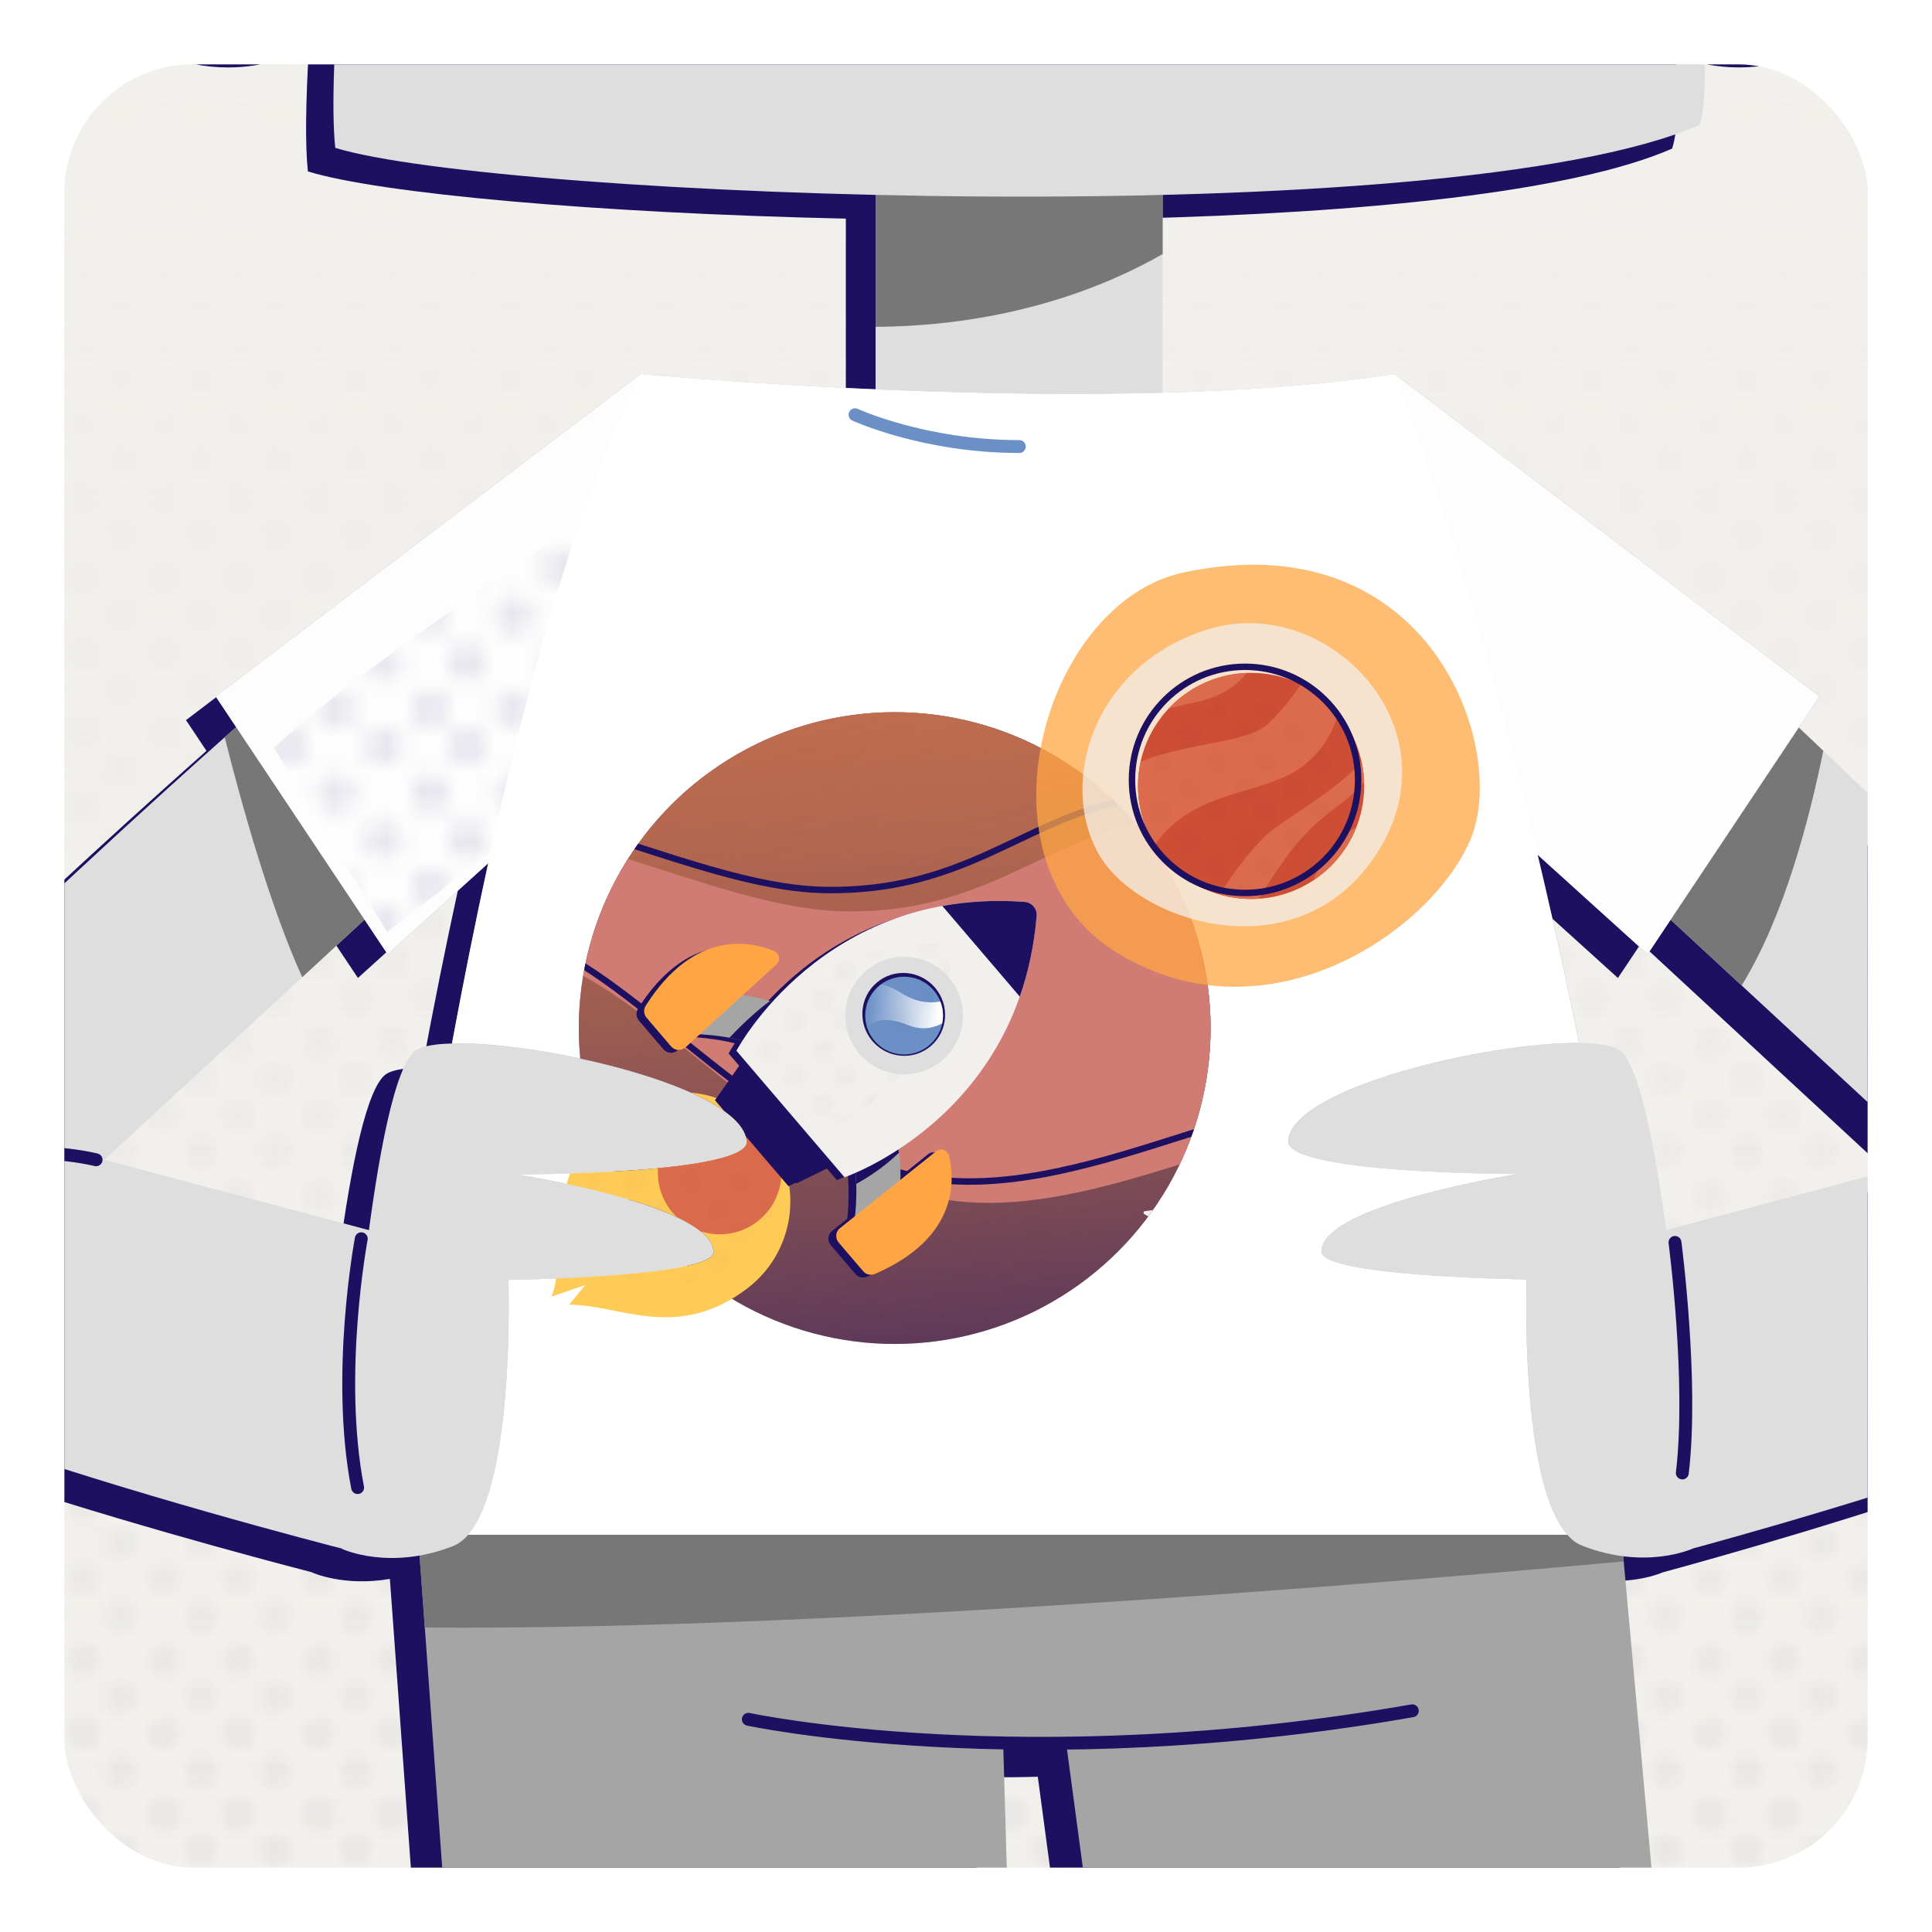 <?xml version="1.0" encoding="UTF-8"?><svg xmlns="http://www.w3.org/2000/svg" xmlns:xlink="http://www.w3.org/1999/xlink" viewBox="0 0 300 300"><defs><style>.cls-1{clip-path:url(#clippath-6);}.cls-2{clip-path:url(#clippath-7);}.cls-3{stroke:#f2f0ec;stroke-width:.5px;}.cls-3,.cls-4,.cls-5,.cls-6,.cls-7,.cls-8{fill:none;}.cls-3,.cls-5,.cls-6,.cls-7,.cls-8{stroke-linecap:round;stroke-linejoin:round;}.cls-3,.cls-9,.cls-10,.cls-11,.cls-12,.cls-13,.cls-14{mix-blend-mode:overlay;}.cls-15{fill:#ffcb57;}.cls-16{clip-path:url(#clippath-4);}.cls-17{fill:#777;}.cls-18{fill:#d07b73;mix-blend-mode:soft-light;}.cls-19{fill:url(#Dégradé_sans_nom_51-2);mix-blend-mode:hard-light;}.cls-20{clip-path:url(#clippath-9);}.cls-21{clip-path:url(#clippath-10);}.cls-22{fill:#fff;}.cls-23{mix-blend-mode:lighten;}.cls-23,.cls-24{fill:#f2f0ec;}.cls-23,.cls-25{opacity:.75;}.cls-26{fill:#282659;}.cls-27{fill:#1d1061;}.cls-28{fill:#9b9b9b;}.cls-5{stroke:#6a90c6;}.cls-5,.cls-7,.cls-8{stroke-width:2px;}.cls-29{fill:url(#Dégradé_sans_nom_51);}.cls-30{fill:#db6b4c;}.cls-9{fill:url(#_40_10_ppp-3);}.cls-9,.cls-10,.cls-11,.cls-12,.cls-13,.cls-14{opacity:.25;}.cls-31{isolation:isolate;}.cls-32{clip-path:url(#clippath-5);}.cls-33{clip-path:url(#clippath-8);}.cls-6,.cls-8{stroke:#1d1061;}.cls-10{fill:url(#_40_10_ppp-5);}.cls-34{fill:#cd4d35;}.cls-35{fill:url(#_40_10_ppp);opacity:.1;}.cls-35,.cls-36{mix-blend-mode:multiply;}.cls-11{fill:url(#_40_10_ppp_6);}.cls-37,.cls-25{fill:#ffa544;}.cls-38{mix-blend-mode:screen;}.cls-7{stroke:#9b9b9b;}.cls-36{fill:url(#_40_10_ppp_4);opacity:.05;}.cls-39{fill:url(#Dégradé_sans_nom_64);}.cls-40{fill:#dedede;}.cls-41{fill:#a5a5a5;}.cls-12{fill:url(#_40_10_ppp-4);}.cls-13{fill:url(#_40_10_ppp-6);}.cls-42{clip-path:url(#clippath);}.cls-43{fill:url(#Dégradé_sans_nom_8);}.cls-14{fill:url(#_40_10_ppp-2);}.cls-44{fill:#fdfdfd;}.cls-45{fill:#6a90c6;}</style><clipPath id="clippath"><rect class="cls-4" x="10" y="10" width="280" height="280" rx="20" ry="20"/></clipPath><pattern id="_40_10_ppp_4" x="0" y="0" width="11.34" height="11.34" patternTransform="translate(7511.21 5535.43) scale(2)" patternUnits="userSpaceOnUse" viewBox="0 0 11.34 11.34"><rect class="cls-4" x="0" width="11.34" height="11.34"/><circle class="cls-26" cx="9.7" cy="9.69" r="1.2"/><circle class="cls-26" cx="4.03" cy="9.69" r="1.2"/><path class="cls-26" d="M9.7,5.22c.66,0,1.2-.54,1.2-1.2s-.54-1.2-1.2-1.2-1.2.54-1.2,1.2.54,1.2,1.2,1.2Z"/><path class="cls-26" d="M4.03,5.22c.66,0,1.2-.54,1.2-1.2s-.54-1.2-1.2-1.2-1.2.54-1.2,1.2.54,1.2,1.2,1.2Z"/><path class="cls-26" d="M1.2,8.06c.66,0,1.2-.54,1.2-1.2s-.54-1.2-1.2-1.2S0,6.2,0,6.86s.54,1.2,1.2,1.2Z"/><circle class="cls-26" cx="6.86" cy="6.86" r="1.2"/><path class="cls-26" d="M1.2,2.39c.66,0,1.2-.54,1.2-1.2S1.86,0,1.2,0,0,.54,0,1.2s.54,1.2,1.2,1.2Z"/><circle class="cls-26" cx="6.86" cy="1.2" r="1.2"/></pattern><linearGradient id="Dégradé_sans_nom_8" x1="150" y1="300" x2="150" y2="8.88" gradientUnits="userSpaceOnUse"><stop offset="0" stop-color="#f2f0ec" stop-opacity="0"/><stop offset="1" stop-color="#f2f0ec"/></linearGradient><clipPath id="clippath-1"><rect class="cls-4" x="-340" y="-340" width="280" height="280" rx="20" ry="20"/></clipPath><clipPath id="clippath-2"><path class="cls-4" d="M-25.17-213.18h-92.94v-94.72c0-5.24-3.31-9.9-8.27-11.59-34.51-11.76-172.56-51.68-329.85.17-4.99,1.65-8.34,6.37-8.34,11.62V24.15H-118.11v-61.82H-35.13v-14.94H49.52v-160.57H-25.17Z"/></clipPath><clipPath id="clippath-3"><rect class="cls-4" x="-1350.81" y="-873.51" width="1386.64" height="1243.35"/></clipPath><clipPath id="clippath-4"><rect class="cls-4" x="-340" y="10" width="280" height="280" rx="20" ry="20"/></clipPath><clipPath id="clippath-5"><rect class="cls-4" x="10" y="10" width="280" height="280" rx="20" ry="20"/></clipPath><pattern id="_40_10_ppp_6" x="0" y="0" width="11.34" height="11.34" patternTransform="translate(12454.29 10762.28) scale(2.76)" patternUnits="userSpaceOnUse" viewBox="0 0 11.34 11.34"><rect class="cls-4" x="0" y="0" width="11.34" height="11.34"/><circle class="cls-26" cx="9.57" cy="9.69" r="1.2"/><circle class="cls-26" cx="3.99" cy="9.69" r="1.2"/><path class="cls-26" d="M9.57,5.22c.66,0,1.2-.54,1.2-1.2s-.54-1.2-1.2-1.2-1.2.54-1.2,1.2.54,1.2,1.2,1.2Z"/><path class="cls-26" d="M3.99,5.22c.66,0,1.2-.54,1.2-1.2s-.54-1.2-1.2-1.2-1.2.54-1.2,1.2.54,1.2,1.2,1.2Z"/><path class="cls-26" d="M1.2,8.06c.66,0,1.2-.54,1.2-1.2s-.54-1.2-1.2-1.2S0,6.2,0,6.86s.54,1.2,1.2,1.2Z"/><circle class="cls-26" cx="6.78" cy="6.86" r="1.2"/><path class="cls-26" d="M1.2,2.39c.66,0,1.2-.54,1.2-1.2S1.86,0,1.2,0,0,.54,0,1.2s.54,1.2,1.2,1.2Z"/><circle class="cls-26" cx="6.78" cy="1.2" r="1.2"/></pattern><pattern id="_40_10_ppp" x="0" y="0" width="10" height="10" patternTransform="translate(12434.55 10821.76) scale(2.76)" patternUnits="userSpaceOnUse" viewBox="0 0 10 10"><rect class="cls-4" width="10" height="10"/><circle class="cls-27" cx="8.95" cy="8.95" r="1.05"/><circle class="cls-27" cx="3.68" cy="8.95" r="1.05"/><path class="cls-27" d="M8.95,4.74c.58,0,1.05-.47,1.05-1.05s-.47-1.05-1.05-1.05-1.05.47-1.05,1.05.47,1.05,1.05,1.05Z"/><path class="cls-27" d="M3.68,4.74c.58,0,1.05-.47,1.05-1.05s-.47-1.05-1.05-1.05-1.05.47-1.05,1.05.47,1.05,1.05,1.05Z"/><path class="cls-27" d="M1.05,7.37c.58,0,1.05-.47,1.05-1.05s-.47-1.05-1.05-1.05S0,5.73,0,6.32s.47,1.05,1.05,1.05Z"/><circle class="cls-27" cx="6.32" cy="6.32" r="1.05"/><path class="cls-27" d="M1.05,2.11c.58,0,1.05-.47,1.05-1.05S1.63,0,1.05,0,0,.47,0,1.05s.47,1.05,1.05,1.05Z"/><circle class="cls-27" cx="6.32" cy="1.05" r="1.05"/></pattern><clipPath id="clippath-6"><path class="cls-4" d="M115.97,177.2c.43,5.17-35.74,5.17-35.74,5.17,0,0,30.57,4.72,30.57,12.06,0,3.88-31.86,4.31-31.86,4.31,0,0,1.07,31.18-6.27,39.58h170.71c-7.41-8.29-6.33-39.65-6.33-39.65,0,0-31.86-.43-31.86-4.31,0-7.33,30.57-12.06,30.57-12.06,0,0-36.17,0-35.74-5.17.69-8.27,31.14-15.33,45.18-15.18-13.85-67.91-28.66-103.89-28.66-103.89-44.13,6.97-117.08,0-117.08,0-12.58,25.08-22.41,66.91-29.28,103.96,13.76-.36,45.08,6.78,45.78,15.18Z"/></clipPath><clipPath id="clippath-7"><circle class="cls-4" cx="138.93" cy="159.64" r="49.05"/></clipPath><pattern id="_40_10_ppp-2" patternTransform="translate(3552.57 1314.2) scale(1.63)" xlink:href="#_40_10_ppp"/><linearGradient id="Dégradé_sans_nom_51" x1="-7665.95" y1="-5483.01" x2="-7368.29" y2="-5538.32" gradientTransform="translate(-5370.16 -7402.87) rotate(-90) scale(1 -1)" gradientUnits="userSpaceOnUse"><stop offset="0" stop-color="#ffa544" stop-opacity="0"/><stop offset="1" stop-color="#db6b4c"/></linearGradient><linearGradient id="Dégradé_sans_nom_51-2" x1="-7634.83" y1="-5533.85" x2="-7420.46" y2="-5483.97" xlink:href="#Dégradé_sans_nom_51"/><clipPath id="clippath-8"><circle class="cls-4" cx="194.27" cy="122.04" r="17.56"/></clipPath><pattern id="_40_10_ppp-3" patternTransform="translate(3552.57 1314.2) scale(1.63)" xlink:href="#_40_10_ppp"/><pattern id="_40_10_ppp-4" patternTransform="translate(3552.57 1314.2) scale(1.63)" xlink:href="#_40_10_ppp"/><pattern id="_40_10_ppp-5" patternTransform="translate(3552.57 1314.2) scale(1.63)" xlink:href="#_40_10_ppp"/><clipPath id="clippath-9"><circle class="cls-4" cx="140.39" cy="157.7" r="6.04"/></clipPath><linearGradient id="Dégradé_sans_nom_64" x1="3462.29" y1="-2336.94" x2="3469.81" y2="-2345.25" gradientTransform="translate(-3891.27 -957.85) rotate(49.49)" gradientUnits="userSpaceOnUse"><stop offset="0" stop-color="#fff" stop-opacity="0"/><stop offset="1" stop-color="#fff"/></linearGradient><pattern id="_40_10_ppp-6" patternTransform="translate(3552.57 1314.2) scale(1.63)" xlink:href="#_40_10_ppp"/><clipPath id="clippath-10"><rect class="cls-4" x="360" y="10" width="280" height="280" rx="20" ry="20"/></clipPath></defs><g class="cls-31"><g id="Calque_25"><rect class="cls-24" x="10" y="10" width="280" height="280" rx="20" ry="20"/><g class="cls-42"><rect class="cls-36" width="300" height="300"/><rect class="cls-43" width="300" height="300"/></g></g><g id="ZONE_2_Tshirt"><g class="cls-16"><path class="cls-27" d="M-91.83,244.16c15.53-4.22,94.87-26.46,94.19-40.44-.68-14.05-65.53-75.65-77.66-87.06l3.22-4.84-65.98-50.07c-10.78,1.7-23.28,2.57-36.02,2.91v-30.72h0c35.46-.86,68.02-4.03,83.72-10.86.92-2.77,1.05-7.82.55-14.48,3.05,1.19,6.37,1.87,9.84,1.87,14.98,0,27.13-12.15,27.13-27.13s-12.15-27.13-27.13-27.13c-6.53,0-12.53,2.31-17.21,6.16-9.09-44.02-24.01-97.54-31.82-113.17-32.2-6.44-109.48-6.44-148.12,6.44-7.08,19.47-15.3,66.24-20.42,106.6-4.66-3.77-10.58-6.03-17.04-6.03-14.98,0-27.13,12.15-27.13,27.13s12.15,27.13,27.13,27.13c4.53,0,8.79-1.13,12.55-3.09-.5,8.44-.6,15.17-.16,19.24,11.13,3.42,44.58,6.47,83.53,7.33h0v30.19c-21-.91-36.49-2.39-36.49-2.39l-65.98,50.07,3.18,4.77c-12.65,11.2-81.79,73.04-82.48,87.13-.68,13.98,82.62,36.22,98.92,40.44v.03s4.89,2.22,12.04.98l.82,11.24,30.48,420.17,3.01.16-32.35,14.49h98.75v-10.96l1.81.1-11.85-404.46c1.97.04,3.97.06,6.06.06,1.23,0,2.61-.06,3.88-.08l54.18,404.47,2.26-.12v10.98H-33.67l-32.39-14.51,2.6-.14-39.1-431.27c6.17.77,10.33-.96,10.73-1.14ZM-284.43,165.74c-2.45.07-4.41.35-5.45.94-3.13,1.76-5.64,14.58-7.44,28.02l-.86-.23s-.02-.02-.03-.02c0,0-.02,0-.03,0l-39.94-10.62c0-.08-.03-.15-.03-.23l40.21-37.11,3.58,5.37,15.64-14.15c-2.06,9.42-3.94,18.87-5.64,28.03ZM-103.35,166.61c-1.13-.63-3.31-.92-6.05-.95-2.15-10.53-4.32-20.27-6.45-29.25l17.08,15.45,3.58-5.36,11.02,10.2,29.25,27.07-40.97,10.93c-1.81-13.47-4.31-26.33-7.45-28.09Z"/><path class="cls-40" d="M-72.63,111.15S6.22,184.53,6.97,200.03s-96.83,41.15-96.83,41.15l-6.46-48.82,46-12.27-44.71-41.39,22.39-27.56Z"/></g><g class="cls-32"><path class="cls-27" d="M258.17,244.16c15.53-4.22,94.87-26.46,94.19-40.44-.68-14.05-65.53-75.65-77.66-87.06l3.22-4.84-65.98-50.07c-10.78,1.7-23.28,2.57-36.02,2.91v-30.72h0c35.46-.86,68.02-4.03,83.72-10.86.92-2.77,1.05-7.82.55-14.48,3.05,1.19,6.37,1.87,9.84,1.87,14.98,0,27.13-12.15,27.13-27.13s-12.15-27.13-27.13-27.13c-6.53,0-12.53,2.31-17.21,6.16-9.09-44.02-24.01-97.54-31.82-113.17-32.2-6.44-109.48-6.44-148.12,6.44-7.08,19.47-15.3,66.24-20.42,106.6-4.66-3.77-10.58-6.03-17.04-6.03-14.98,0-27.13,12.15-27.13,27.13s12.15,27.13,27.13,27.13c4.53,0,8.79-1.13,12.55-3.09-.5,8.44-.6,15.17-.16,19.24,11.13,3.42,44.58,6.47,83.53,7.33h0v30.19c-21-.91-36.49-2.39-36.49-2.39L28.88,111.82l3.18,4.77c-12.65,11.2-81.79,73.04-82.48,87.13-.68,13.98,82.62,36.22,98.92,40.44v.03s4.89,2.22,12.04.98l.82,11.24,30.48,420.17,3.01.16-32.35,14.49h98.75v-10.96l1.81.1-11.85-404.46c1.97.04,3.97.06,6.06.06,1.23,0,2.61-.06,3.88-.08l54.18,404.47,2.26-.12v10.98h98.75l-32.39-14.51,2.6-.14-39.1-431.27c6.17.77,10.33-.96,10.73-1.14ZM65.57,165.74c-2.45.07-4.41.35-5.45.94-3.13,1.76-5.64,14.58-7.44,28.02l-.86-.23s-.02-.02-.03-.02c0,0-.02,0-.03,0l-39.94-10.62c0-.08-.03-.15-.03-.23l40.21-37.11,3.58,5.37,15.64-14.15c-2.06,9.42-3.94,18.87-5.64,28.03ZM246.65,166.61c-1.13-.63-3.31-.92-6.05-.95-2.15-10.53-4.32-20.27-6.45-29.25l17.08,15.45,3.58-5.36,11.02,10.2,29.25,27.07-40.97,10.93c-1.81-13.47-4.31-26.33-7.45-28.09Z"/><rect class="cls-40" x="135.96" y="21.02" width="44.57" height="68.45"/><path class="cls-17" d="M180.54,39.46v-18.44h-44.57v29.73c20.98-.14,36.06-6.42,44.57-11.3Z"/><circle class="cls-40" cx="274.28" cy="-20.32" r="27.13"/><path class="cls-40" d="M77.12-148.02c38.64-12.88,115.92-12.88,148.12-6.44C238.12-128.7,270.32.1,263.88,19.42c-39.35,17.11-186.63,11.29-211.82,3.54-2.58-23.9,12.92-137.59,25.06-170.98Z"/><polygon class="cls-41" points="64.62 234.21 96.44 672.89 167.66 676.67 155.79 271.33 165.64 271.33 219.94 676.67 291.16 672.89 251.38 234.21 64.62 234.21"/><path class="cls-17" d="M251.38,234.21H64.62l1.34,18.51c65.63.57,167.26-8.52,186.16-10.27l-.75-8.24Z"/><path class="cls-8" d="M116.2,266.97s42.89,9.22,103.1-1.32"/><path class="cls-40" d="M277.37,111.15s78.85,73.38,79.6,88.88-96.83,41.15-96.83,41.15l-6.46-48.82,46-12.27-44.71-41.39,22.39-27.56Z"/><path class="cls-17" d="M283.12,116.57c-3.58-3.4-5.75-5.42-5.75-5.42l-22.39,27.56,15.46,14.31c6.63-10.65,10.61-26.22,12.68-36.45Z"/><polygon class="cls-28" points="216.55 58.07 282.53 108.14 255.84 148.18 228.71 123.64 216.55 58.07"/><path class="cls-40" d="M38.66,111.15s-83.71,73.38-84.47,88.88c-.76,15.5,101.69,41.15,101.69,41.15l6.46-48.82-46.13-12.27,44.84-41.39-22.39-27.56Z"/><path class="cls-17" d="M46.93,151.74l14.12-13.03-22.39-27.56s-1.38,1.21-3.77,3.33c2.67,10.6,7.07,26.34,12.04,37.25Z"/><path class="cls-8" d="M14.92,180.09s-9.1-2.27-16.1,0"/><polygon class="cls-28" points="99.47 58.07 33.49 108.14 60.19 148.18 87.31 123.64 99.47 58.07"/><path class="cls-11" d="M99.42,75.11s-42.4,27.23-56.88,41.02l17.58,28.61,31.02-24.13,8.27-45.5Z"/><path class="cls-41" d="M99.47,58.07s72.94,6.97,117.08,0c0,0,26.02,63.18,41.35,180.25H58.6s14.35-127.36,40.87-180.25Z"/><path class="cls-40" d="M262.03,224.07s-3.88-57.27-10.76-61.14c-6.89-3.88-50.41,4.3-51.24,14.21-.43,5.17,35.74,5.17,35.74,5.17,0,0-30.57,4.72-30.57,12.06,0,3.88,31.86,4.31,31.86,4.31,0,0-1.29,37.46,8.61,41.33,9.9,3.88,17.22.43,17.22.43l-.86-16.36Z"/><path class="cls-40" d="M53.97,224.14s3.88-57.27,10.76-61.14c6.89-3.88,50.41,4.3,51.24,14.21.43,5.17-35.74,5.17-35.74,5.17,0,0,30.57,4.72,30.57,12.06,0,3.88-31.86,4.31-31.86,4.31,0,0,1.29,37.46-8.61,41.33-9.9,3.88-17.22.43-17.22.43l.86-16.36Z"/><circle class="cls-40" cx="39.67" cy="-20.32" r="27.13"/><path class="cls-7" d="M132.77,64.4s10.7,4.94,25.51,4.94"/><path class="cls-8" d="M56.1,192.35s-3.98,21.02-.57,38.64"/><path class="cls-8" d="M260.09,192.92s2.84,21.59,1.14,35.8"/></g><polygon class="cls-44" points="216.55 58.07 282.53 108.14 255.84 148.18 228.71 123.64 216.55 58.07"/><polygon class="cls-44" points="99.47 58.07 33.49 108.14 60.19 148.18 87.31 123.64 99.47 58.07"/><path class="cls-35" d="M99.42,75.11s-42.4,27.23-56.88,41.02l17.58,28.61,31.02-24.13,8.27-45.5Z"/><path class="cls-22" d="M115.97,177.2c.43,5.17-35.74,5.17-35.74,5.17,0,0,30.57,4.72,30.57,12.06,0,3.88-31.86,4.31-31.86,4.31,0,0,1.07,31.18-6.27,39.58h170.71c-7.41-8.29-6.33-39.65-6.33-39.65,0,0-31.86-.43-31.86-4.31,0-7.33,30.57-12.06,30.57-12.06,0,0-36.17,0-35.74-5.17.69-8.27,31.14-15.33,45.18-15.18-13.85-67.91-28.66-103.89-28.66-103.89-44.13,6.97-117.08,0-117.08,0-12.58,25.08-22.41,66.91-29.28,103.96,13.76-.36,45.08,6.78,45.78,15.18Z"/><path class="cls-5" d="M132.77,64.4s10.7,4.94,25.51,4.94"/><g class="cls-1"><g class="cls-2"><rect class="cls-27" x="60.44" y="57.16" width="181.2" height="208.81"/><rect class="cls-14" x="55.1" y="56.65" width="179.4" height="236.76"/><path class="cls-29" d="M20.65,275.56s44.97,1.58,67.85,3.83c75.23,7.39,163.05,26.77,163.05,26.77l2.18-336.52H20.67s-.02,305.93-.02,305.93Z"/><path class="cls-19" d="M-9.84,224.49c32.15-4.48,64.98-6.33,98.34-3.05,85.46,8.39,136.92,18.35,178.43,26.44l22.84-212.31H-14.04s4.2,188.92,4.2,188.92Z"/><polygon class="cls-3" points="35.65 258.47 33.99 251.79 31.85 257.58 37.58 254.14 30.44 253.15 35.65 258.47"/><polygon class="cls-3" points="274.8 245.53 274.48 238.78 277.94 245.46 271.6 241.65 279.45 240.12 274.8 245.53"/><polygon class="cls-3" points="273.58 193.89 272.43 188.57 276.19 191.28 269.72 191.28 274.67 188.37 273.58 193.89"/><polygon class="cls-3" points="179.75 192.64 181.42 185.97 183.56 191.75 177.82 188.31 184.96 187.32 179.75 192.64"/><polygon class="cls-3" points="179.17 262.39 183.61 256.59 184.79 264.2 179.8 258.58 186.1 259.08 179.17 262.39"/><path class="cls-18" d="M186.74,126.84c-22.14-.52-30.24,15.2-55.95,14.66-16.06-.34-36.82-11.24-50.53-11.91-23.36-1.14-45.64,8.12-44.65,15.43,1.47,10.87,30.12-1.18,49.95,4.47,16.11,4.59,37.87,34.18,62.86,37.01,24.99,2.83,53.13-16.98,72.65-12.26,19.52,4.73,71.5-4.41,68.3-17.01-4.04-15.86-31.7,1.43-59.75-9.31-16.5-6.32-19.39-20.53-42.87-21.08Z"/><path class="cls-6" d="M183.79,123.53c-22.14-.52-30.24,15.2-55.95,14.66-16.06-.34-36.82-11.24-50.53-11.91-23.36-1.14-45.64,8.12-44.65,15.43,1.47,10.87,30.12-1.18,49.95,4.47,16.11,4.59,37.87,34.18,62.86,37.01,24.99,2.83,53.13-16.98,72.65-12.26,19.52,4.73,71.5-4.41,68.3-17.01-4.04-15.86-31.7,1.43-59.75-9.31-16.5-6.32-19.39-20.53-42.87-21.08Z"/></g><g class="cls-38"><path class="cls-25" d="M183.76,88.9c-21.98,4.71-33.25,45.35-9.96,59.27,23.29,13.91,48.77-3.78,54.61-18,5.83-14.22-6.53-49.44-44.65-41.27Z"/><path class="cls-23" d="M214.5,131.36c11.14-19.16-8.74-39.14-26.73-33.69-17.98,5.45-23.49,23.77-17.17,34.95,6.23,11.03,32.14,18.94,43.9-1.27Z"/></g><circle class="cls-34" cx="194.27" cy="122.04" r="17.56"/><g class="cls-33"><path class="cls-30" d="M170.18,126.83c1.06-12.46,21.7-9.73,26.73-14.44,5.04-4.71,8.08-11.4,8.08-11.4l3.59,2.07s1.27,9.94-6.02,15.71c-7.3,5.78-20.98,2.89-25.84,17.94l-6.54-9.88Z"/><path class="cls-30" d="M187.53,141.82s5.65-9.64,10.15-13.02c4.34-3.26,14.06-8.51,16.52-14.68l1.12,1.01c-4.45,11-8.54,8.03-16.1,18.69-4.36,6.14-6.4,10.51-6.4,10.51l-5.28-2.5Z"/><path class="cls-30" d="M175.78,113.29c5.56-4.5,8.67-3.35,13.24-5.3,4.93-2.1,6.44-6.62,6.44-6.62l-13.15,2.74-6.53,9.18Z"/><path class="cls-30" d="M212.6,127.5c-9.18,3.71-7.7,10.86-11.18,12.62l8.88-3.41,2.3-9.21Z"/></g><circle class="cls-9" cx="193.02" cy="123.61" r="14.77"/><circle class="cls-6" cx="193.33" cy="121.1" r="17.56"/><path class="cls-15" d="M119.32,176.37c-5.63-7.5-16.28-9.01-23.77-3.38-12.01,9.02-7.35,22.72-9.93,28.35l5.25-1.8-2.49,3.05c7.94,0,16.66,5.74,27.56-2.45,7.5-5.63,9.01-16.28,3.38-23.77Z"/><circle class="cls-30" cx="111.75" cy="182.07" r="9.6" transform="translate(-99.5 150.27) rotate(-49.9)"/><path class="cls-12" d="M117.69,176.03c-4.67-6.21-13.48-7.46-19.69-2.8-9.95,7.47-6.09,18.82-8.23,23.48l4.35-1.49-2.06,2.53c6.57,0,13.8,4.76,22.83-2.03,6.21-4.67,7.46-13.48,2.8-19.69Z"/><path class="cls-27" d="M146.13,179.88c-.22-.88-1.28-1.24-1.99-.67l-5.55,4.44c.08-1.64-.04-3.22-.3-4.71,6.31-4.12,14.58-11.54,18.84-23.74h0s0,0,0,0c.64-1.84,1.2-3.79,1.64-5.86.02-.08.03-.16.05-.23.08-.41.17-.82.24-1.24.03-.14.05-.28.08-.42.06-.36.12-.73.18-1.1.03-.16.05-.33.07-.5.05-.37.1-.74.15-1.12.02-.16.04-.31.06-.47.06-.53.11-1.06.16-1.61.01-.14,0-.28,0-.41-.02-.2-.08-.39-.16-.57-.05-.12-.12-.23-.19-.34-.11-.16-.25-.3-.4-.42-.3-.24-.68-.4-1.1-.43-.54-.04-1.08-.07-1.61-.09-.16,0-.32-.01-.47-.02-.38-.01-.76-.02-1.13-.03-.17,0-.34,0-.5,0-.37,0-.74,0-1.11,0-.14,0-.29,0-.43,0-.42.01-.84.03-1.26.05-.08,0-.16,0-.24.01-16.07.86-26.61,9.18-32.43,15.61-1.43-.49-2.98-.85-4.61-1.03l5.26-4.79c.67-.61.48-1.72-.36-2.07-3.61-1.51-12.39-3.46-19.95,8.5-.36.58-.31,1.32.13,1.84l3.82,4.47c.57.67,1.58.73,2.23.14l2.22-2.03c1.28.07,2.86.22,4.6.53.29.05.58.11.87.17,0,0,.01,0,.02,0,.29.06.59.13.88.2,0,0,.01,0,.02,0,.08.02.15.04.23.06-.64.99-.95,1.58-.95,1.58l1.64,1.92-3.76,5.34,11.42,13.36,5.86-2.88,1.64,1.92s.63-.22,1.71-.69c.05.58.08,1.15.1,1.71h0c.06,1.92-.04,3.64-.18,4.99l-2.35,1.88c-.69.55-.78,1.56-.21,2.23l3.82,4.47c.44.52,1.17.69,1.8.42,12.99-5.6,12.44-14.57,11.51-18.38Z"/><polygon class="cls-27" points="116.73 164.03 112.23 170.42 123.64 183.78 130.66 180.33 116.73 164.03"/><path class="cls-41" d="M132.45,164.7s-7.59-10.46-19.68-10.28l-7.24,6.18s14.28-1.09,22.17,8.15l4.74-4.05Z"/><path class="cls-27" d="M119.54,155.45c-1.6,1.18-3.7,2.97-6.27,5.69,2.32.42,4.91,1.14,7.44,2.35l1.73-6.88c-.91-.44-1.88-.83-2.9-1.16Z"/><path class="cls-37" d="M106.45,162.63l14.12-12.88c.67-.61.48-1.72-.36-2.07-3.61-1.51-12.39-3.46-19.95,8.5-.36.58-.31,1.32.13,1.84l3.82,4.47c.57.67,1.58.73,2.23.14Z"/><path class="cls-41" d="M132.45,164.7s9.14,9.13,7.08,21.04l-7.24,6.18s3.3-13.94-4.59-23.18l4.74-4.05Z"/><path class="cls-27" d="M132.96,183.83c2.87-1.56,5.05-3.32,6.63-4.84-.11-.71-.25-1.41-.42-2.08l-6.57,3.1c.21,1.33.32,2.62.36,3.83Z"/><path class="cls-37" d="M130.43,190.71l14.93-11.94c.71-.57,1.77-.21,1.99.67.93,3.8,1.48,12.78-11.51,18.38-.63.27-1.36.1-1.8-.42l-3.82-4.47c-.57-.67-.48-1.68.21-2.23Z"/><path class="cls-24" d="M159.11,140.05c-31.37-2.33-44.76,23.11-44.76,23.11l16.79,19.65s27.23-9.25,29.82-40.6c.09-1.11-.74-2.09-1.85-2.17Z"/><path class="cls-27" d="M158.35,154.76c1.3-3.72,2.23-7.89,2.62-12.54.09-1.11-.74-2.09-1.85-2.17-4.66-.35-8.91-.08-12.79.63l12.03,14.08Z"/><path class="cls-10" d="M146.54,146.6c-21.77-1.19-31.42,16.57-31.42,16.57l11.41,13.35s19.05-6.76,21.27-28.44c.08-.77-.49-1.43-1.26-1.47Z"/><circle class="cls-40" cx="140.39" cy="157.7" r="9.13"/><ellipse class="cls-27" cx="140.33" cy="157.53" rx="6.39" ry="6.47" transform="translate(-68.69 128.9) rotate(-40.51)"/><circle class="cls-45" cx="140.39" cy="157.7" r="6.04"/><g class="cls-20"><path class="cls-39" d="M133.22,153.67s2.26-2.33,6.72.53c4.47,2.86,8.08.58,8.08.58l.45,2.42s-3.06,3.76-7.4,2c-4.34-1.76-6.19-.38-7.65,1.58l-.21-7.11Z"/></g><circle class="cls-13" cx="140.33" cy="157.47" r="5.21"/></g><g class="cls-21"><path class="cls-27" d="M608.17,244.16c15.53-4.22,94.87-26.46,94.19-40.44-.68-14.05-65.53-75.65-77.66-87.06l3.22-4.84-65.98-50.07c-10.78,1.7-23.28,2.57-36.02,2.91v-30.72h0c35.46-.86,68.02-4.03,83.72-10.86.92-2.77,1.05-7.82.55-14.48,3.05,1.19,6.37,1.87,9.84,1.87,14.98,0,27.13-12.15,27.13-27.13s-12.15-27.13-27.13-27.13c-6.53,0-12.53,2.31-17.21,6.16-9.09-44.02-24.01-97.54-31.82-113.17-32.2-6.44-109.48-6.44-148.12,6.44-7.08,19.47-15.3,66.24-20.42,106.6-4.66-3.77-10.58-6.03-17.04-6.03-14.98,0-27.13,12.15-27.13,27.13s12.15,27.13,27.13,27.13c4.53,0,8.79-1.13,12.55-3.09-.5,8.44-.6,15.17-.16,19.24,11.13,3.42,44.58,6.47,83.53,7.33h0v30.19c-21-.91-36.49-2.39-36.49-2.39l-65.98,50.07,3.18,4.77c-12.65,11.2-81.79,73.04-82.48,87.13-.68,13.98,82.62,36.22,98.92,40.44v.03s4.89,2.22,12.04.98l.82,11.24,30.48,420.17,3.01.16-32.35,14.49h98.75v-10.96l1.81.1-11.85-404.46c1.97.04,3.97.06,6.06.06,1.23,0,2.61-.06,3.88-.08l54.18,404.47,2.26-.12v10.98h98.75l-32.39-14.51,2.6-.14-39.1-431.27c6.17.77,10.33-.96,10.73-1.14ZM415.57,165.74c-2.45.07-4.41.35-5.45.94-3.13,1.76-5.64,14.58-7.44,28.02l-.86-.23s-.02-.02-.03-.02c0,0-.02,0-.03,0l-39.94-10.62c0-.08-.03-.15-.03-.23l40.21-37.11,3.58,5.37,15.64-14.15c-2.06,9.42-3.94,18.87-5.64,28.03ZM596.65,166.61c-1.13-.63-3.31-.92-6.05-.95-2.15-10.53-4.32-20.27-6.45-29.25l17.08,15.45,3.58-5.36,11.02,10.2,29.25,27.07-40.97,10.93c-1.81-13.47-4.31-26.33-7.45-28.09Z"/></g></g></g></svg>